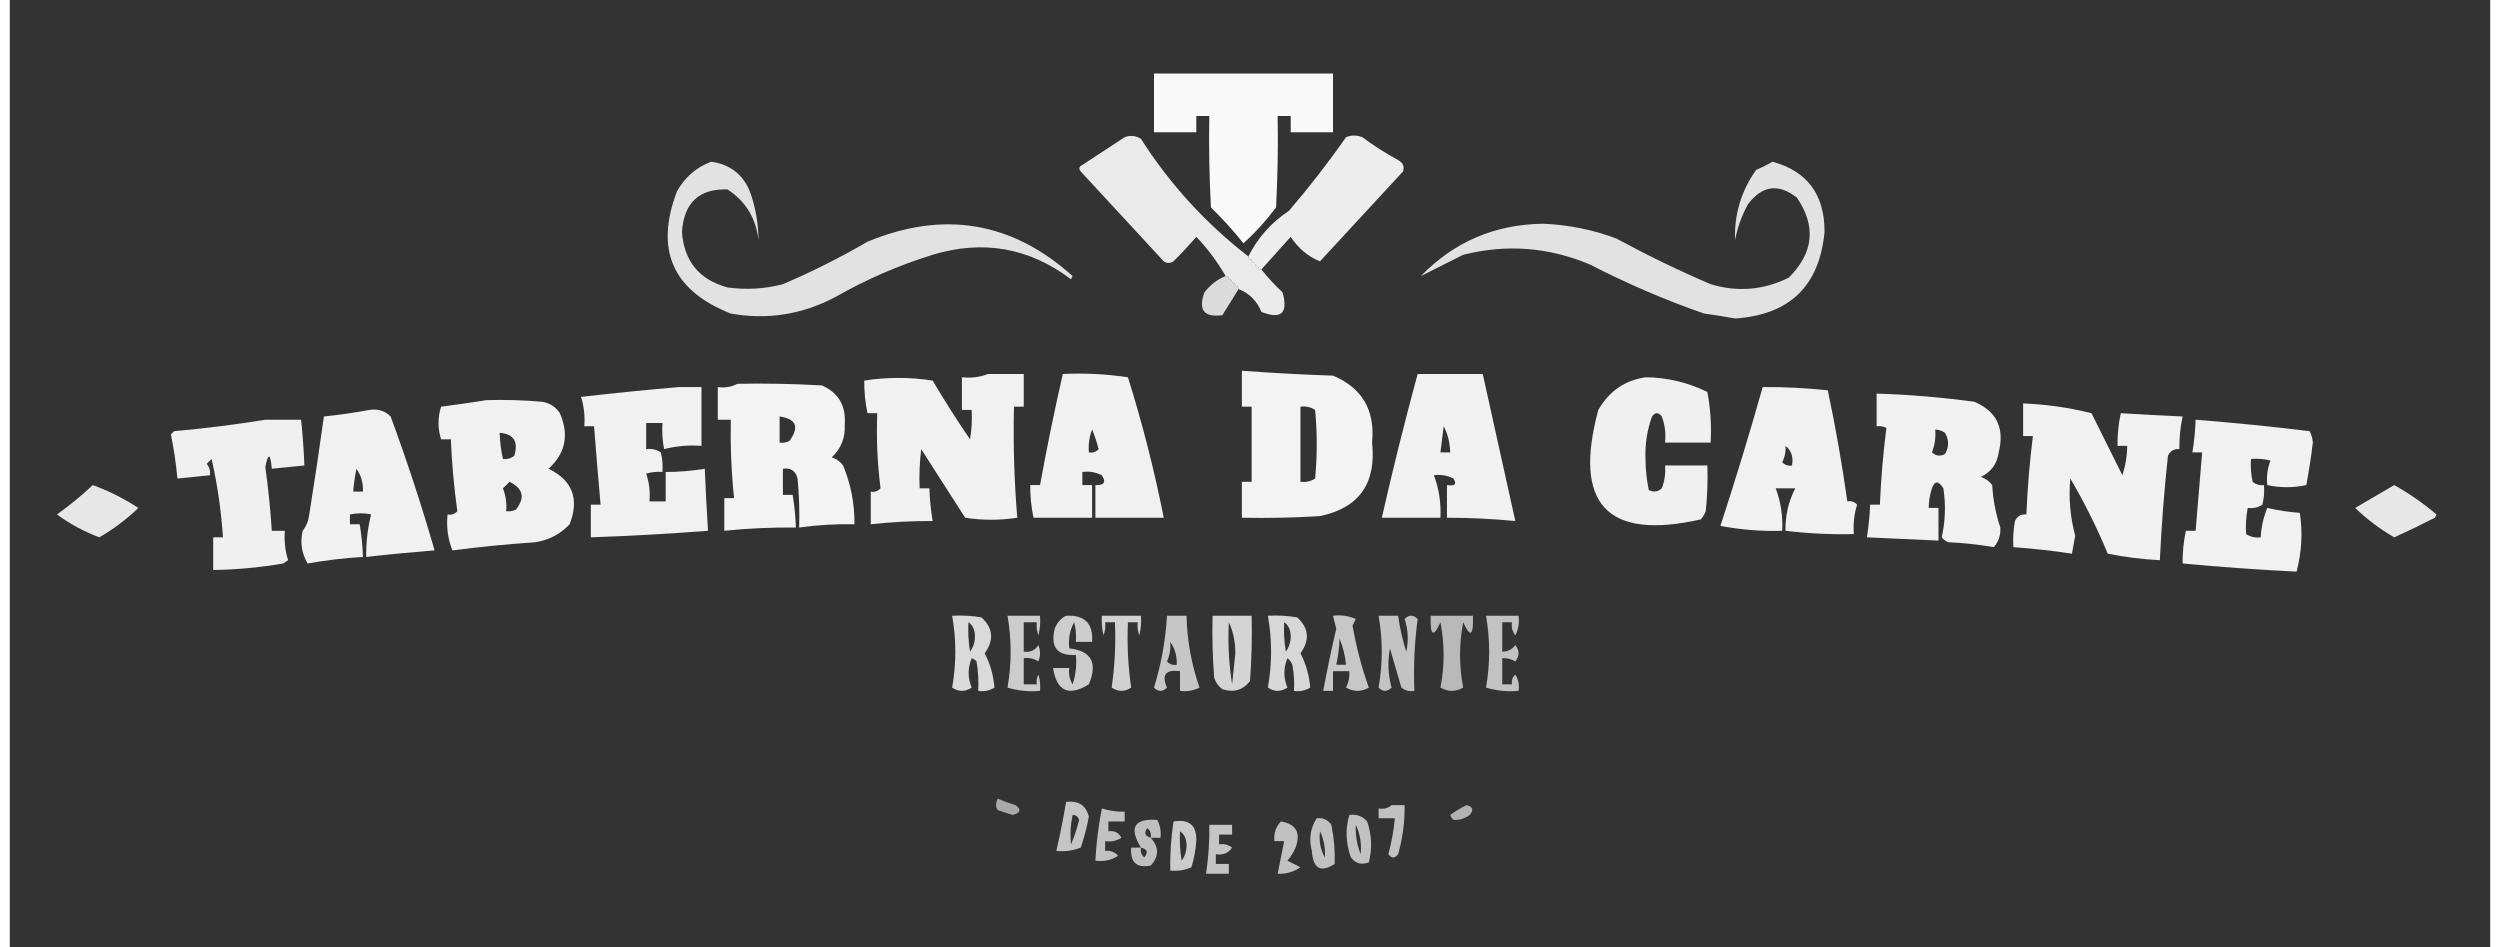 <?xml version="1.0" encoding="UTF-8"?>
<svg xmlns="http://www.w3.org/2000/svg" xmlns:xlink="http://www.w3.org/1999/xlink" width="256px" height="97px" viewBox="0 0 254 97" version="1.1">
<rect x="0" y="0" width="254" height="97" fill="#333333" stroke="none"/>
<defs>
<filter id="alpha" filterUnits="objectBoundingBox" x="0%" y="0%" width="100%" height="100%">
  <feColorMatrix type="matrix" in="SourceGraphic" values="0 0 0 0 1 0 0 0 0 1 0 0 0 0 1 0 0 0 1 0"/>
</filter>
<mask id="mask0">
  <g filter="url(#alpha)">
<rect x="0" y="0" width="254" height="97" style="fill:rgb(0%,0%,0%);fill-opacity:0.969;stroke:none;"/>
  </g>
</mask>
<clipPath id="clip1">
  <rect x="0" y="0" width="254" height="97"/>
</clipPath>
<g id="surface5" clip-path="url(#clip1)">
<path style=" stroke:none;fill-rule:evenodd;fill:rgb(99.608%,100%,99.608%);fill-opacity:1;" d="M 117.168 7.527 C 123.277 7.527 129.391 7.527 135.5 7.527 C 135.5 9.531 135.5 11.539 135.5 13.547 C 134.055 13.547 132.609 13.547 131.168 13.547 C 131.168 12.988 131.168 12.43 131.168 11.875 C 130.723 11.875 130.277 11.875 129.832 11.875 C 129.887 14.996 129.832 18.121 129.668 21.238 C 128.68 22.566 127.566 23.793 126.332 24.918 C 125.301 23.629 124.188 22.402 123 21.238 C 122.832 18.121 122.777 14.996 122.832 11.875 C 122.391 11.875 121.945 11.875 121.5 11.875 C 121.5 12.43 121.5 12.988 121.5 13.547 C 120.055 13.547 118.609 13.547 117.168 13.547 C 117.168 11.539 117.168 9.531 117.168 7.527 Z M 117.168 7.527 "/>
</g>
<mask id="mask1">
  <g filter="url(#alpha)">
<rect x="0" y="0" width="254" height="97" style="fill:rgb(0%,0%,0%);fill-opacity:0.898;stroke:none;"/>
  </g>
</mask>
<clipPath id="clip2">
  <rect x="0" y="0" width="254" height="97"/>
</clipPath>
<g id="surface8" clip-path="url(#clip2)">
<path style=" stroke:none;fill-rule:evenodd;fill:rgb(99.608%,100%,99.608%);fill-opacity:1;" d="M 126.832 26.258 C 126.832 26.48 126.945 26.59 127.168 26.59 C 127.168 26.812 127.277 26.926 127.5 26.926 C 127.5 27.148 127.609 27.262 127.832 27.262 C 127.832 27.484 127.945 27.594 128.168 27.594 C 128.82 28.418 129.543 29.199 130.332 29.938 C 130.93 32.07 130.207 32.738 128.168 31.941 C 127.715 30.82 126.938 30.039 125.832 29.602 C 125.832 29.379 125.723 29.266 125.5 29.266 C 125.5 29.043 125.391 28.934 125.168 28.934 C 125.168 28.711 125.055 28.598 124.832 28.598 C 124.832 28.375 124.723 28.266 124.5 28.266 C 123.66 26.805 122.66 25.465 121.5 24.25 C 120.766 25.105 119.988 25.941 119.168 26.758 C 118.832 26.98 118.5 26.98 118.168 26.758 C 115.332 23.691 112.5 20.625 109.668 17.559 C 109.438 17.281 109.492 17.059 109.832 16.891 C 111.277 15.945 112.723 14.996 114.168 14.047 C 114.746 13.832 115.301 13.887 115.832 14.215 C 118.797 18.863 122.465 22.879 126.832 26.258 Z M 126.832 26.258 "/>
</g>
<mask id="mask2">
  <g filter="url(#alpha)">
<rect x="0" y="0" width="254" height="97" style="fill:rgb(0%,0%,0%);fill-opacity:0.91;stroke:none;"/>
  </g>
</mask>
<clipPath id="clip3">
  <rect x="0" y="0" width="254" height="97"/>
</clipPath>
<g id="surface11" clip-path="url(#clip3)">
<path style=" stroke:none;fill-rule:evenodd;fill:rgb(99.608%,100%,99.608%);fill-opacity:1;" d="M 128.168 27.594 C 127.945 27.594 127.832 27.484 127.832 27.262 C 127.609 27.262 127.5 27.148 127.5 26.926 C 127.277 26.926 127.168 26.812 127.168 26.59 C 126.945 26.59 126.832 26.48 126.832 26.258 C 127.781 24.355 129.172 22.793 131 21.574 C 133.07 19.16 135.016 16.652 136.832 14.047 C 137.391 13.824 137.945 13.824 138.5 14.047 C 139.664 14.914 140.887 15.691 142.168 16.391 C 142.668 16.668 142.836 17.059 142.668 17.559 C 139.832 20.625 137 23.691 134.168 26.758 C 132.957 26.281 131.957 25.445 131.168 24.25 C 130.16 25.371 129.16 26.488 128.168 27.594 Z M 128.168 27.594 "/>
</g>
<mask id="mask3">
  <g filter="url(#alpha)">
<rect x="0" y="0" width="254" height="97" style="fill:rgb(0%,0%,0%);fill-opacity:0.859;stroke:none;"/>
  </g>
</mask>
<clipPath id="clip4">
  <rect x="0" y="0" width="254" height="97"/>
</clipPath>
<g id="surface14" clip-path="url(#clip4)">
<path style=" stroke:none;fill-rule:evenodd;fill:rgb(99.608%,100%,99.608%);fill-opacity:1;" d="M 71.832 16.559 C 73.98 16.871 75.371 18.098 76 20.234 C 76.441 21.668 76.664 23.117 76.668 24.586 C 76.41 22.336 75.355 20.609 73.5 19.398 C 70.594 19.301 69.039 20.75 68.832 23.75 C 69.055 26.758 70.609 28.652 73.5 29.434 C 75.414 29.699 77.301 29.586 79.168 29.102 C 82.137 27.832 85.027 26.383 87.832 24.75 C 95.629 21.52 102.629 22.691 108.832 28.266 C 108.777 28.375 108.723 28.488 108.668 28.598 C 104.395 25.367 99.672 24.527 94.5 26.09 C 91.012 27.172 87.68 28.621 84.5 30.438 C 81.113 32.215 77.559 32.77 73.832 32.109 C 67.867 29.754 66.031 25.574 68.332 19.566 C 69.164 18.117 70.328 17.113 71.832 16.559 Z M 71.832 16.559 "/>
</g>
<mask id="mask4">
  <g filter="url(#alpha)">
<rect x="0" y="0" width="254" height="97" style="fill:rgb(0%,0%,0%);fill-opacity:0.859;stroke:none;"/>
  </g>
</mask>
<clipPath id="clip5">
  <rect x="0" y="0" width="254" height="97"/>
</clipPath>
<g id="surface17" clip-path="url(#clip5)">
<path style=" stroke:none;fill-rule:evenodd;fill:rgb(99.608%,100%,99.608%);fill-opacity:1;" d="M 180.5 16.559 C 184.07 17.531 185.848 19.93 185.832 23.75 C 185.312 29.285 182.258 32.242 176.668 32.613 C 175.617 32.414 174.562 32.246 173.5 32.109 C 169.496 30.715 165.605 29.043 161.832 27.094 C 157.594 25.305 153.262 24.973 148.832 26.09 C 147.258 26.879 145.816 27.605 144.5 28.266 C 147.895 24.766 152.062 22.98 157 22.91 C 159.582 23.012 162.082 23.512 164.5 24.418 C 167.648 26.125 170.871 27.688 174.168 29.102 C 176.934 29.934 179.602 29.711 182.168 28.43 C 184.719 25.898 184.996 23.164 183 20.234 C 181.113 18.762 179.449 18.988 178 20.906 C 177.359 22.059 176.914 23.285 176.668 24.586 C 176.582 21.945 177.301 19.547 178.832 17.395 C 179.438 17.141 179.992 16.859 180.5 16.559 Z M 180.5 16.559 "/>
</g>
<mask id="mask5">
  <g filter="url(#alpha)">
<rect x="0" y="0" width="254" height="97" style="fill:rgb(0%,0%,0%);fill-opacity:0.824;stroke:none;"/>
  </g>
</mask>
<clipPath id="clip6">
  <rect x="0" y="0" width="254" height="97"/>
</clipPath>
<g id="surface20" clip-path="url(#clip6)">
<path style=" stroke:none;fill-rule:evenodd;fill:rgb(99.608%,100%,99.608%);fill-opacity:1;" d="M 124.5 28.266 C 124.723 28.266 124.832 28.375 124.832 28.598 C 125.055 28.598 125.168 28.711 125.168 28.934 C 125.391 28.934 125.5 29.043 125.5 29.266 C 125.723 29.266 125.832 29.379 125.832 29.602 C 125.293 30.484 124.738 31.375 124.168 32.277 C 122.285 32.523 121.676 31.742 122.332 29.938 C 122.926 29.172 123.648 28.613 124.5 28.266 Z M 124.5 28.266 "/>
</g>
<mask id="mask6">
  <g filter="url(#alpha)">
<rect x="0" y="0" width="254" height="97" style="fill:rgb(0%,0%,0%);fill-opacity:0.941;stroke:none;"/>
  </g>
</mask>
<clipPath id="clip7">
  <rect x="0" y="0" width="254" height="97"/>
</clipPath>
<g id="surface23" clip-path="url(#clip7)">
<path style=" stroke:none;fill-rule:evenodd;fill:rgb(99.608%,100%,99.608%);fill-opacity:1;" d="M 126.168 37.965 C 129.27 38.195 132.383 38.359 135.5 38.465 C 138.492 39.723 139.824 42.008 139.5 45.324 C 139.953 49.496 138.176 52.008 134.168 52.848 C 131.504 53.016 128.836 53.07 126.168 53.016 C 126.168 51.789 126.168 50.562 126.168 49.336 C 126.5 49.336 126.832 49.336 127.168 49.336 C 127.168 46.773 127.168 44.207 127.168 41.645 C 126.832 41.645 126.5 41.645 126.168 41.645 C 126.168 40.418 126.168 39.191 126.168 37.965 Z M 132.168 41.645 C 132.715 41.57 133.215 41.684 133.668 41.977 C 133.891 44.32 133.891 46.66 133.668 49 C 133.215 49.297 132.715 49.406 132.168 49.336 C 132.168 46.773 132.168 44.207 132.168 41.645 Z M 132.168 41.645 "/>
</g>
<mask id="mask7">
  <g filter="url(#alpha)">
<rect x="0" y="0" width="254" height="97" style="fill:rgb(0%,0%,0%);fill-opacity:0.933;stroke:none;"/>
  </g>
</mask>
<clipPath id="clip8">
  <rect x="0" y="0" width="254" height="97"/>
</clipPath>
<g id="surface26" clip-path="url(#clip8)">
<path style=" stroke:none;fill-rule:evenodd;fill:rgb(99.608%,100%,99.608%);fill-opacity:1;" d="M 100.168 38.297 C 101.391 38.297 102.609 38.297 103.832 38.297 C 103.832 39.414 103.832 40.527 103.832 41.645 C 103.5 41.645 103.168 41.645 102.832 41.645 C 102.742 45.445 102.855 49.238 103.168 53.016 C 101.379 53.289 99.602 53.289 97.832 53.016 C 96.332 50.676 94.832 48.332 93.332 45.992 C 93.168 47.324 93.113 48.664 93.168 50.004 C 93.5 50.004 93.832 50.004 94.168 50.004 C 94.207 51.129 94.316 52.242 94.5 53.352 C 92.383 53.344 90.27 53.453 88.168 53.684 C 88.168 52.57 88.168 51.453 88.168 50.34 C 88.559 50.414 88.891 50.301 89.168 50.004 C 88.844 47.461 88.734 44.895 88.832 42.312 C 88.5 42.312 88.168 42.312 87.832 42.312 C 87.598 41.215 87.488 40.098 87.5 38.969 C 89.836 38.609 92.168 38.609 94.5 38.969 C 95.711 41.02 96.988 43.027 98.332 44.988 C 98.5 43.992 98.555 42.988 98.5 41.977 C 98.168 41.977 97.832 41.977 97.5 41.977 C 97.5 40.863 97.5 39.746 97.5 38.633 C 98.461 38.734 99.352 38.625 100.168 38.297 Z M 100.168 38.297 "/>
</g>
<mask id="mask8">
  <g filter="url(#alpha)">
<rect x="0" y="0" width="254" height="97" style="fill:rgb(0%,0%,0%);fill-opacity:0.933;stroke:none;"/>
  </g>
</mask>
<clipPath id="clip9">
  <rect x="0" y="0" width="254" height="97"/>
</clipPath>
<g id="surface29" clip-path="url(#clip9)">
<path style=" stroke:none;fill-rule:evenodd;fill:rgb(99.608%,100%,99.608%);fill-opacity:1;" d="M 107.832 38.297 C 110.066 38.188 112.289 38.301 114.5 38.633 C 115.992 43.398 117.215 48.191 118.168 53.016 C 115.832 53.016 113.5 53.016 111.168 53.016 C 111.168 51.902 111.168 50.785 111.168 49.672 C 112.066 49.711 112.289 49.375 111.832 48.668 C 111.203 48.344 110.535 48.234 109.832 48.332 C 109.832 48.777 109.832 49.227 109.832 49.672 C 110.168 49.672 110.5 49.672 110.832 49.672 C 110.832 50.785 110.832 51.902 110.832 53.016 C 108.832 53.016 106.832 53.016 104.832 53.016 C 104.598 51.918 104.488 50.801 104.5 49.672 C 104.832 49.672 105.168 49.672 105.5 49.672 C 106.191 45.863 106.969 42.07 107.832 38.297 Z M 110.832 43.984 C 111.094 44.602 111.316 45.27 111.5 45.992 C 111.227 46.289 110.891 46.398 110.5 46.324 C 110.434 45.508 110.543 44.727 110.832 43.984 Z M 110.832 43.984 "/>
</g>
<mask id="mask9">
  <g filter="url(#alpha)">
<rect x="0" y="0" width="254" height="97" style="fill:rgb(0%,0%,0%);fill-opacity:0.933;stroke:none;"/>
  </g>
</mask>
<clipPath id="clip10">
  <rect x="0" y="0" width="254" height="97"/>
</clipPath>
<g id="surface32" clip-path="url(#clip10)">
<path style=" stroke:none;fill-rule:evenodd;fill:rgb(99.608%,100%,99.608%);fill-opacity:1;" d="M 144.168 38.297 C 146.391 38.297 148.609 38.297 150.832 38.297 C 151.949 43.352 153.062 48.367 154.168 53.352 C 151.84 53.129 149.508 53.016 147.168 53.016 C 147.168 51.902 147.168 50.785 147.168 49.672 C 147.98 49.797 148.203 49.574 147.832 49 C 147.203 48.68 146.535 48.566 145.832 48.668 C 146.355 50.055 146.574 51.504 146.5 53.016 C 144.5 53.016 142.5 53.016 140.5 53.016 C 141.602 48.145 142.824 43.242 144.168 38.297 Z M 146.832 43.648 C 147.258 44.453 147.477 45.348 147.5 46.324 C 147.168 46.324 146.832 46.324 146.5 46.324 C 146.609 45.434 146.723 44.543 146.832 43.648 Z M 146.832 43.648 "/>
</g>
<mask id="mask10">
  <g filter="url(#alpha)">
<rect x="0" y="0" width="254" height="97" style="fill:rgb(0%,0%,0%);fill-opacity:0.922;stroke:none;"/>
  </g>
</mask>
<clipPath id="clip11">
  <rect x="0" y="0" width="254" height="97"/>
</clipPath>
<g id="surface35" clip-path="url(#clip11)">
<path style=" stroke:none;fill-rule:evenodd;fill:rgb(99.608%,100%,99.608%);fill-opacity:1;" d="M 167.5 38.633 C 169.73 38.656 171.84 39.16 173.832 40.137 C 174.156 41.836 174.27 43.562 174.168 45.324 C 172.609 45.324 171.055 45.324 169.5 45.324 C 169.605 44.402 169.492 43.512 169.168 42.648 C 168.832 42.199 168.5 42.199 168.168 42.648 C 167.664 44.043 167.441 45.492 167.5 46.996 C 167.508 48.082 167.617 49.141 167.832 50.172 C 168.316 50.434 168.758 50.379 169.168 50.004 C 169.457 49.254 169.57 48.473 169.5 47.664 C 170.945 47.664 172.391 47.664 173.832 47.664 C 173.887 49.23 173.832 50.789 173.668 52.348 C 173.543 52.652 173.375 52.934 173.168 53.184 C 163.559 55.359 160.059 51.625 162.668 41.977 C 163.77 40.062 165.379 38.949 167.5 38.633 Z M 167.5 38.633 "/>
</g>
<mask id="mask11">
  <g filter="url(#alpha)">
<rect x="0" y="0" width="254" height="97" style="fill:rgb(0%,0%,0%);fill-opacity:0.941;stroke:none;"/>
  </g>
</mask>
<clipPath id="clip12">
  <rect x="0" y="0" width="254" height="97"/>
</clipPath>
<g id="surface38" clip-path="url(#clip12)">
<path style=" stroke:none;fill-rule:evenodd;fill:rgb(99.608%,100%,99.608%);fill-opacity:1;" d="M 74.5 39.301 C 77.391 39.246 80.281 39.301 83.168 39.469 C 84.867 40.223 85.645 41.559 85.5 43.484 C 85.574 44.82 85.129 45.938 84.168 46.828 C 84.645 46.984 85.031 47.262 85.332 47.664 C 86.125 49.57 86.512 51.578 86.5 53.684 C 84.598 53.645 82.711 53.754 80.832 54.02 C 80.887 52.344 80.832 50.672 80.668 49 C 80.469 48.211 79.969 47.875 79.168 48 C 79.168 48.891 79.168 49.781 79.168 50.676 C 79.5 50.676 79.832 50.676 80.168 50.676 C 80.352 51.781 80.461 52.895 80.5 54.02 C 78.047 53.992 75.602 54.102 73.168 54.352 C 73.168 53.238 73.168 52.125 73.168 51.008 C 73.5 51.008 73.832 51.008 74.168 51.008 C 73.891 48.344 73.781 45.668 73.832 42.98 C 73.391 42.98 72.945 42.98 72.5 42.98 C 72.5 41.867 72.5 40.75 72.5 39.637 C 73.246 39.734 73.91 39.625 74.5 39.301 Z M 78.832 42.648 C 80.551 42.902 80.883 43.738 79.832 45.156 C 79.516 45.316 79.184 45.371 78.832 45.324 C 78.832 44.43 78.832 43.539 78.832 42.648 Z M 78.832 42.648 "/>
</g>
<mask id="mask12">
  <g filter="url(#alpha)">
<rect x="0" y="0" width="254" height="97" style="fill:rgb(0%,0%,0%);fill-opacity:0.929;stroke:none;"/>
  </g>
</mask>
<clipPath id="clip13">
  <rect x="0" y="0" width="254" height="97"/>
</clipPath>
<g id="surface41" clip-path="url(#clip13)">
<path style=" stroke:none;fill-rule:evenodd;fill:rgb(99.608%,100%,99.608%);fill-opacity:1;" d="M 68.5 39.637 C 69.277 39.637 70.055 39.637 70.832 39.637 C 70.832 41.645 70.832 43.648 70.832 45.656 C 69.52 45.559 68.242 45.672 67 45.992 C 66.836 45.105 66.777 44.215 66.832 43.316 C 66.277 43.316 65.723 43.316 65.168 43.316 C 65.168 44.207 65.168 45.098 65.168 45.992 C 65.715 45.918 66.215 46.031 66.668 46.324 C 66.832 46.984 66.887 47.656 66.832 48.332 C 66.266 48.277 65.711 48.336 65.168 48.5 C 65.48 49.41 65.594 50.355 65.5 51.344 C 66.055 51.344 66.609 51.344 67.168 51.344 C 67.168 50.34 67.168 49.336 67.168 48.332 C 68.512 48.332 69.844 48.219 71.168 48 C 71.254 50.117 71.367 52.238 71.5 54.352 C 67.504 54.66 63.504 54.883 59.5 55.023 C 59.5 53.906 59.5 52.793 59.5 51.676 C 59.832 51.676 60.168 51.676 60.5 51.676 C 60.262 49.004 60.039 46.328 59.832 43.648 C 59.5 43.648 59.168 43.648 58.832 43.648 C 58.914 42.621 58.801 41.617 58.5 40.641 C 61.879 40.254 65.211 39.918 68.5 39.637 Z M 68.5 39.637 "/>
</g>
<mask id="mask13">
  <g filter="url(#alpha)">
<rect x="0" y="0" width="254" height="97" style="fill:rgb(0%,0%,0%);fill-opacity:0.933;stroke:none;"/>
  </g>
</mask>
<clipPath id="clip14">
  <rect x="0" y="0" width="254" height="97"/>
</clipPath>
<g id="surface44" clip-path="url(#clip14)">
<path style=" stroke:none;fill-rule:evenodd;fill:rgb(99.608%,100%,99.608%);fill-opacity:1;" d="M 179.5 39.637 C 181.73 39.621 183.953 39.734 186.168 39.969 C 186.961 43.738 187.629 47.531 188.168 51.344 C 188.559 51.27 188.891 51.383 189.168 51.676 C 188.863 52.656 188.754 53.656 188.832 54.688 C 186.488 54.746 184.156 54.633 181.832 54.352 C 181.805 52.805 182.137 51.355 182.832 50.004 C 182.168 50.004 181.5 50.004 180.832 50.004 C 181.355 51.395 181.574 52.844 181.5 54.352 C 179.371 54.418 177.258 54.25 175.168 53.852 C 176.691 49.199 178.137 44.461 179.5 39.637 Z M 181.832 45.656 C 182.438 46.133 182.66 46.801 182.5 47.664 C 182.109 47.738 181.773 47.625 181.5 47.328 C 181.77 46.805 181.883 46.246 181.832 45.656 Z M 181.832 45.656 "/>
</g>
<mask id="mask14">
  <g filter="url(#alpha)">
<rect x="0" y="0" width="254" height="97" style="fill:rgb(0%,0%,0%);fill-opacity:0.933;stroke:none;"/>
  </g>
</mask>
<clipPath id="clip15">
  <rect x="0" y="0" width="254" height="97"/>
</clipPath>
<g id="surface47" clip-path="url(#clip15)">
<path style=" stroke:none;fill-rule:evenodd;fill:rgb(99.608%,100%,99.608%);fill-opacity:1;" d="M 191.168 40.305 C 194.516 40.41 197.848 40.688 201.168 41.141 C 203.457 42.109 204.289 43.84 203.668 46.324 C 203.5 47.504 202.887 48.34 201.832 48.836 C 202.309 48.988 202.699 49.27 203 49.672 C 203.09 51.184 203.367 52.633 203.832 54.02 C 203.879 54.789 203.656 55.461 203.168 56.027 C 201.629 55.766 200.074 55.598 198.5 55.523 C 198.23 55.422 198.008 55.254 197.832 55.023 C 198.203 53.367 198.262 51.695 198 50.004 C 197.508 49.211 197.121 49.211 196.832 50.004 C 196.613 50.66 196.504 51.328 196.5 52.012 C 196.832 52.012 197.168 52.012 197.5 52.012 C 197.5 53.125 197.5 54.242 197.5 55.355 C 195.055 55.246 192.609 55.133 190.168 55.023 C 190.352 53.918 190.461 52.801 190.5 51.676 C 190.832 51.676 191.168 51.676 191.5 51.676 C 191.613 49.031 191.836 46.41 192.168 43.816 C 191.852 43.656 191.516 43.602 191.168 43.648 C 191.168 42.535 191.168 41.422 191.168 40.305 Z M 197.168 43.984 C 197.527 43.996 197.859 44.109 198.168 44.32 C 198.59 45.055 198.59 45.777 198.168 46.492 C 197.684 46.754 197.242 46.699 196.832 46.324 C 197.125 45.574 197.234 44.793 197.168 43.984 Z M 197.168 43.984 "/>
</g>
<mask id="mask15">
  <g filter="url(#alpha)">
<rect x="0" y="0" width="254" height="97" style="fill:rgb(0%,0%,0%);fill-opacity:0.933;stroke:none;"/>
  </g>
</mask>
<clipPath id="clip16">
  <rect x="0" y="0" width="254" height="97"/>
</clipPath>
<g id="surface50" clip-path="url(#clip16)">
<path style=" stroke:none;fill-rule:evenodd;fill:rgb(99.608%,100%,99.608%);fill-opacity:1;" d="M 48.832 40.973 C 50.727 40.918 52.613 40.973 54.5 41.141 C 55.281 41.258 55.895 41.648 56.332 42.312 C 57.293 44.535 56.906 46.43 55.168 48 C 57.617 49.18 58.34 51.074 57.332 53.684 C 56.379 54.691 55.211 55.305 53.832 55.523 C 50.973 55.719 48.141 55.996 45.332 56.359 C 44.863 55.203 44.695 53.977 44.832 52.68 C 45.227 52.754 45.559 52.645 45.832 52.348 C 45.492 49.91 45.27 47.457 45.168 44.988 C 44.832 44.988 44.5 44.988 44.168 44.988 C 43.816 43.867 43.816 42.75 44.168 41.645 C 45.766 41.438 47.32 41.215 48.832 40.973 Z M 50.168 44.32 C 51.602 44.434 52.102 45.215 51.668 46.66 C 51.328 46.941 50.941 47.051 50.5 46.996 C 50.301 46.117 50.191 45.223 50.168 44.32 Z M 51.168 49.336 C 52.574 50.02 52.797 50.965 51.832 52.18 C 51.516 52.34 51.184 52.395 50.832 52.348 C 50.902 51.535 50.793 50.758 50.5 50.004 C 50.746 49.777 50.969 49.555 51.168 49.336 Z M 51.168 49.336 "/>
</g>
<mask id="mask16">
  <g filter="url(#alpha)">
<rect x="0" y="0" width="254" height="97" style="fill:rgb(0%,0%,0%);fill-opacity:0.933;stroke:none;"/>
  </g>
</mask>
<clipPath id="clip17">
  <rect x="0" y="0" width="254" height="97"/>
</clipPath>
<g id="surface53" clip-path="url(#clip17)">
<path style=" stroke:none;fill-rule:evenodd;fill:rgb(99.608%,100%,99.608%);fill-opacity:1;" d="M 206.168 41.309 C 208.547 41.406 210.879 41.738 213.168 42.312 C 214.223 44.43 215.277 46.551 216.332 48.668 C 216.652 47.688 216.816 46.684 216.832 45.656 C 216.5 45.656 216.168 45.656 215.832 45.656 C 215.82 44.527 215.93 43.41 216.168 42.312 C 218.277 42.445 220.387 42.559 222.5 42.648 C 222.266 43.746 222.152 44.859 222.168 45.992 C 221.625 45.945 221.238 46.168 221 46.66 C 220.613 50.223 220.336 53.789 220.168 57.363 C 218.375 57.273 216.598 57.051 214.832 56.695 C 213.73 54.035 212.453 51.473 211 49 C 210.816 50.977 210.984 52.926 211.5 54.855 C 211.391 55.469 211.277 56.082 211.168 56.695 C 209.18 56.398 207.18 56.176 205.168 56.027 C 205.113 55.129 205.168 54.234 205.332 53.352 C 205.57 52.855 205.957 52.633 206.5 52.68 C 206.613 49.992 206.836 47.316 207.168 44.652 C 206.832 44.652 206.5 44.652 206.168 44.652 C 206.168 43.539 206.168 42.422 206.168 41.309 Z M 206.168 41.309 "/>
</g>
<mask id="mask17">
  <g filter="url(#alpha)">
<rect x="0" y="0" width="254" height="97" style="fill:rgb(0%,0%,0%);fill-opacity:0.933;stroke:none;"/>
  </g>
</mask>
<clipPath id="clip18">
  <rect x="0" y="0" width="254" height="97"/>
</clipPath>
<g id="surface56" clip-path="url(#clip18)">
<path style=" stroke:none;fill-rule:evenodd;fill:rgb(99.608%,100%,99.608%);fill-opacity:1;" d="M 36.832 41.977 C 37.691 41.84 38.414 42.062 39 42.648 C 40.688 47.223 42.188 51.797 43.5 56.359 C 41.16 56.543 38.828 56.766 36.5 57.031 C 36.48 55.523 36.648 54.074 37 52.68 C 36.324 52.52 35.602 52.52 34.832 52.68 C 34.832 53.016 34.832 53.352 34.832 53.684 C 35.168 53.684 35.5 53.684 35.832 53.684 C 36.016 54.789 36.129 55.906 36.168 57.031 C 34.262 57.141 32.371 57.367 30.5 57.699 C 29.883 56.656 29.715 55.543 30 54.352 C 30.371 53.867 30.594 53.312 30.668 52.68 C 31.203 49.34 31.703 45.992 32.168 42.648 C 33.773 42.48 35.328 42.258 36.832 41.977 Z M 35.5 48 C 35.977 48.672 36.195 49.453 36.168 50.34 C 35.832 50.34 35.5 50.34 35.168 50.34 C 35.227 49.551 35.336 48.77 35.5 48 Z M 35.5 48 "/>
</g>
<mask id="mask18">
  <g filter="url(#alpha)">
<rect x="0" y="0" width="254" height="97" style="fill:rgb(0%,0%,0%);fill-opacity:0.925;stroke:none;"/>
  </g>
</mask>
<clipPath id="clip19">
  <rect x="0" y="0" width="254" height="97"/>
</clipPath>
<g id="surface59" clip-path="url(#clip19)">
<path style=" stroke:none;fill-rule:evenodd;fill:rgb(99.608%,100%,99.608%);fill-opacity:1;" d="M 26.168 42.98 C 27.391 42.98 28.609 42.98 29.832 42.98 C 30 44.535 30.109 46.098 30.168 47.664 C 29.055 47.773 27.945 47.887 26.832 48 C 26.684 46.391 26.461 46.336 26.168 47.832 C 26.473 50 26.695 52.172 26.832 54.352 C 27.277 54.352 27.723 54.352 28.168 54.352 C 28.086 55.383 28.199 56.387 28.5 57.363 C 28.332 57.477 28.168 57.586 28 57.699 C 25.629 58.109 23.242 58.332 20.832 58.367 C 20.832 57.254 20.832 56.137 20.832 55.023 C 21.168 55.023 21.5 55.023 21.832 55.023 C 21.648 52.289 21.262 49.613 20.668 46.996 C 20.5 47.16 20.332 47.328 20.168 47.496 C 20.445 47.836 20.559 48.227 20.5 48.668 C 19.391 48.777 18.277 48.891 17.168 49 C 17.027 47.473 16.805 45.965 16.5 44.484 C 16.609 44.375 16.723 44.262 16.832 44.152 C 20.008 43.867 23.117 43.477 26.168 42.98 Z M 26.168 42.98 "/>
</g>
<mask id="mask19">
  <g filter="url(#alpha)">
<rect x="0" y="0" width="254" height="97" style="fill:rgb(0%,0%,0%);fill-opacity:0.929;stroke:none;"/>
  </g>
</mask>
<clipPath id="clip20">
  <rect x="0" y="0" width="254" height="97"/>
</clipPath>
<g id="surface62" clip-path="url(#clip20)">
<path style=" stroke:none;fill-rule:evenodd;fill:rgb(99.608%,100%,99.608%);fill-opacity:1;" d="M 223.832 42.98 C 227.73 43.285 231.617 43.676 235.5 44.152 C 235.699 44.508 235.809 44.898 235.832 45.324 C 235.66 46.785 235.438 48.234 235.168 49.672 C 233.844 49.961 232.512 49.961 231.168 49.672 C 231.078 48.793 231.188 47.957 231.5 47.16 C 230.844 46.996 230.176 46.941 229.5 46.996 C 229.445 47.785 229.5 48.562 229.668 49.336 C 230.004 49.617 230.395 49.727 230.832 49.672 C 230.887 50.348 230.832 51.02 230.668 51.676 C 230.215 51.973 229.715 52.082 229.168 52.012 C 228.996 52.906 228.941 53.801 229 54.688 C 229.453 54.98 229.953 55.094 230.5 55.023 C 230.551 53.984 230.773 52.98 231.168 52.012 C 232.258 52.266 233.371 52.43 234.5 52.516 C 234.809 54.531 234.695 56.539 234.168 58.535 C 230.281 58.344 226.391 58.066 222.5 57.699 C 222.488 56.566 222.598 55.453 222.832 54.352 C 223.168 54.352 223.5 54.352 223.832 54.352 C 224.055 51.676 224.277 49 224.5 46.324 C 224.168 46.324 223.832 46.324 223.5 46.324 C 223.684 45.219 223.793 44.105 223.832 42.98 Z M 223.832 42.98 "/>
</g>
<mask id="mask20">
  <g filter="url(#alpha)">
<rect x="0" y="0" width="254" height="97" style="fill:rgb(0%,0%,0%);fill-opacity:0.882;stroke:none;"/>
  </g>
</mask>
<clipPath id="clip21">
  <rect x="0" y="0" width="254" height="97"/>
</clipPath>
<g id="surface65" clip-path="url(#clip21)">
<path style=" stroke:none;fill-rule:evenodd;fill:rgb(99.608%,100%,99.608%);fill-opacity:1;" d="M 8.5 49.672 C 10.141 50.27 11.695 51.051 13.168 52.012 C 11.953 53.18 10.621 54.184 9.168 55.023 C 7.594 54.426 6.148 53.645 4.832 52.68 C 6.141 51.75 7.363 50.746 8.5 49.672 Z M 8.5 49.672 "/>
</g>
<mask id="mask21">
  <g filter="url(#alpha)">
<rect x="0" y="0" width="254" height="97" style="fill:rgb(0%,0%,0%);fill-opacity:0.882;stroke:none;"/>
  </g>
</mask>
<clipPath id="clip22">
  <rect x="0" y="0" width="254" height="97"/>
</clipPath>
<g id="surface68" clip-path="url(#clip22)">
<path style=" stroke:none;fill-rule:evenodd;fill:rgb(99.608%,100%,99.608%);fill-opacity:1;" d="M 244.168 49.672 C 245.691 50.527 247.137 51.531 248.5 52.68 C 248.445 52.793 248.391 52.902 248.332 53.016 C 246.965 53.715 245.574 54.383 244.168 55.023 C 242.715 54.184 241.379 53.18 240.168 52.012 C 241.52 51.223 242.855 50.441 244.168 49.672 Z M 244.168 49.672 "/>
</g>
<mask id="mask22">
  <g filter="url(#alpha)">
<rect x="0" y="0" width="254" height="97" style="fill:rgb(0%,0%,0%);fill-opacity:0.82;stroke:none;"/>
  </g>
</mask>
<clipPath id="clip23">
  <rect x="0" y="0" width="254" height="97"/>
</clipPath>
<g id="surface71" clip-path="url(#clip23)">
<path style=" stroke:none;fill-rule:evenodd;fill:rgb(99.608%,100%,99.608%);fill-opacity:1;" d="M 96.5 63.051 C 97.508 62.996 98.508 63.051 99.5 63.219 C 100.699 64.312 100.809 65.539 99.832 66.898 C 100.395 67.969 100.727 69.141 100.832 70.41 C 100.316 70.727 99.762 70.84 99.168 70.742 C 99.223 69.734 99.164 68.73 99 67.734 C 98.863 67.578 98.695 67.469 98.5 67.398 C 98.086 68.402 98.086 69.406 98.5 70.41 C 97.832 70.855 97.168 70.855 96.5 70.41 C 96.934 67.957 96.934 65.504 96.5 63.051 Z M 98.168 63.719 C 98.582 63.996 98.805 64.445 98.832 65.059 C 98.855 65.688 98.688 66.246 98.332 66.73 C 98.168 65.73 98.113 64.727 98.168 63.719 Z M 98.168 63.719 "/>
</g>
<mask id="mask23">
  <g filter="url(#alpha)">
<rect x="0" y="0" width="254" height="97" style="fill:rgb(0%,0%,0%);fill-opacity:0.749;stroke:none;"/>
  </g>
</mask>
<clipPath id="clip24">
  <rect x="0" y="0" width="254" height="97"/>
</clipPath>
<g id="surface74" clip-path="url(#clip24)">
<path style=" stroke:none;fill-rule:evenodd;fill:rgb(99.608%,100%,99.608%);fill-opacity:1;" d="M 102.168 63.051 C 103.277 63.051 104.391 63.051 105.5 63.051 C 105.555 63.727 105.5 64.398 105.332 65.059 C 105.172 64.625 105.113 64.18 105.168 63.719 C 104.723 63.719 104.277 63.719 103.832 63.719 C 103.832 64.723 103.832 65.727 103.832 66.73 C 104.484 66.82 104.984 66.598 105.332 66.059 C 105.555 66.617 105.555 67.176 105.332 67.734 C 104.883 67.438 104.383 67.328 103.832 67.398 C 103.832 68.289 103.832 69.184 103.832 70.074 C 104.277 70.074 104.723 70.074 105.168 70.074 C 105.117 69.723 105.172 69.387 105.332 69.07 C 105.496 69.617 105.555 70.176 105.5 70.742 C 104.367 70.852 103.258 70.738 102.168 70.41 C 102.598 67.957 102.598 65.504 102.168 63.051 Z M 102.168 63.051 "/>
</g>
<mask id="mask24">
  <g filter="url(#alpha)">
<rect x="0" y="0" width="254" height="97" style="fill:rgb(0%,0%,0%);fill-opacity:0.753;stroke:none;"/>
  </g>
</mask>
<clipPath id="clip25">
  <rect x="0" y="0" width="254" height="97"/>
</clipPath>
<g id="surface77" clip-path="url(#clip25)">
<path style=" stroke:none;fill-rule:evenodd;fill:rgb(99.608%,100%,99.608%);fill-opacity:1;" d="M 108.168 63.051 C 110.07 62.953 110.961 63.848 110.832 65.727 C 110.277 65.727 109.723 65.727 109.168 65.727 C 109.219 65.047 109.164 64.379 109 63.719 C 108.543 64.535 108.375 65.426 108.5 66.395 C 110.758 66.652 111.426 67.879 110.5 70.074 C 108.43 71.348 107.211 70.789 106.832 68.402 C 107.391 68.402 107.945 68.402 108.5 68.402 C 108.406 69 108.516 69.559 108.832 70.074 C 109.16 69.094 109.273 68.09 109.168 67.062 C 107.273 67.18 106.551 66.285 107 64.387 C 107.23 63.77 107.617 63.324 108.168 63.051 Z M 108.168 63.051 "/>
</g>
<mask id="mask25">
  <g filter="url(#alpha)">
<rect x="0" y="0" width="254" height="97" style="fill:rgb(0%,0%,0%);fill-opacity:0.773;stroke:none;"/>
  </g>
</mask>
<clipPath id="clip26">
  <rect x="0" y="0" width="254" height="97"/>
</clipPath>
<g id="surface80" clip-path="url(#clip26)">
<path style=" stroke:none;fill-rule:evenodd;fill:rgb(99.608%,100%,99.608%);fill-opacity:1;" d="M 111.832 63.051 C 113.168 63.051 114.5 63.051 115.832 63.051 C 115.887 63.727 115.832 64.398 115.668 65.059 C 115.504 64.625 115.449 64.18 115.5 63.719 C 115.168 63.719 114.832 63.719 114.5 63.719 C 114.402 65.969 114.512 68.199 114.832 70.41 C 114.168 70.855 113.5 70.855 112.832 70.41 C 113.152 68.199 113.266 65.969 113.168 63.719 C 112.832 63.719 112.5 63.719 112.168 63.719 C 112.219 64.18 112.164 64.625 112 65.059 C 111.836 64.398 111.781 63.727 111.832 63.051 Z M 111.832 63.051 "/>
</g>
<mask id="mask26">
  <g filter="url(#alpha)">
<rect x="0" y="0" width="254" height="97" style="fill:rgb(0%,0%,0%);fill-opacity:0.722;stroke:none;"/>
  </g>
</mask>
<clipPath id="clip27">
  <rect x="0" y="0" width="254" height="97"/>
</clipPath>
<g id="surface83" clip-path="url(#clip27)">
<path style=" stroke:none;fill-rule:evenodd;fill:rgb(99.608%,100%,99.608%);fill-opacity:1;" d="M 118.5 63.051 C 119.168 63.051 119.832 63.051 120.5 63.051 C 120.559 65.582 121.004 68.031 121.832 70.41 C 121.203 70.73 120.535 70.844 119.832 70.742 C 119.832 70.074 119.832 69.406 119.832 68.734 C 118.367 68.531 117.922 69.09 118.5 70.41 C 118.055 70.855 117.609 70.855 117.168 70.41 C 117.91 68.012 118.355 65.559 118.5 63.051 Z M 118.832 65.727 C 119.309 66.398 119.531 67.18 119.5 68.066 C 119.109 68.141 118.773 68.027 118.5 67.734 C 118.781 67.094 118.895 66.426 118.832 65.727 Z M 118.832 65.727 "/>
</g>
<mask id="mask27">
  <g filter="url(#alpha)">
<rect x="0" y="0" width="254" height="97" style="fill:rgb(0%,0%,0%);fill-opacity:0.788;stroke:none;"/>
  </g>
</mask>
<clipPath id="clip28">
  <rect x="0" y="0" width="254" height="97"/>
</clipPath>
<g id="surface86" clip-path="url(#clip28)">
<path style=" stroke:none;fill-rule:evenodd;fill:rgb(99.608%,100%,99.608%);fill-opacity:1;" d="M 123.168 63.051 C 124.5 63.051 125.832 63.051 127.168 63.051 C 127.223 65.281 127.168 67.512 127 69.738 C 126.277 70.672 125.332 70.949 124.168 70.574 C 123.766 70.273 123.488 69.883 123.332 69.406 C 123.168 67.289 123.113 65.172 123.168 63.051 Z M 124.832 63.719 C 125.273 64.641 125.496 65.699 125.5 66.898 C 125.391 67.957 125.277 69.016 125.168 70.074 C 124.836 67.969 124.723 65.848 124.832 63.719 Z M 124.832 63.719 "/>
</g>
<mask id="mask28">
  <g filter="url(#alpha)">
<rect x="0" y="0" width="254" height="97" style="fill:rgb(0%,0%,0%);fill-opacity:0.804;stroke:none;"/>
  </g>
</mask>
<clipPath id="clip29">
  <rect x="0" y="0" width="254" height="97"/>
</clipPath>
<g id="surface89" clip-path="url(#clip29)">
<path style=" stroke:none;fill-rule:evenodd;fill:rgb(99.608%,100%,99.608%);fill-opacity:1;" d="M 128.832 63.051 C 129.84 62.996 130.84 63.051 131.832 63.219 C 133.031 64.312 133.145 65.539 132.168 66.898 C 132.727 67.969 133.059 69.141 133.168 70.41 C 132.652 70.727 132.098 70.84 131.5 70.742 C 131.555 69.844 131.5 68.953 131.332 68.066 C 131.23 67.797 131.062 67.574 130.832 67.398 C 130.418 68.402 130.418 69.406 130.832 70.41 C 130.168 70.855 129.5 70.855 128.832 70.41 C 129.266 67.957 129.266 65.504 128.832 63.051 Z M 130.5 63.719 C 130.914 63.996 131.137 64.445 131.168 65.059 C 131.188 65.688 131.02 66.246 130.668 66.73 C 130.5 65.73 130.445 64.727 130.5 63.719 Z M 130.5 63.719 "/>
</g>
<mask id="mask29">
  <g filter="url(#alpha)">
<rect x="0" y="0" width="254" height="97" style="fill:rgb(0%,0%,0%);fill-opacity:0.725;stroke:none;"/>
  </g>
</mask>
<clipPath id="clip30">
  <rect x="0" y="0" width="254" height="97"/>
</clipPath>
<g id="surface92" clip-path="url(#clip30)">
<path style=" stroke:none;fill-rule:evenodd;fill:rgb(99.608%,100%,99.608%);fill-opacity:1;" d="M 135.5 63.051 C 136.309 62.945 137.086 63.059 137.832 63.383 C 137.723 63.609 137.609 63.832 137.5 64.055 C 137.879 66.238 138.434 68.359 139.168 70.41 C 138.391 70.855 137.609 70.855 136.832 70.41 C 137.102 69.883 137.215 69.324 137.168 68.734 C 136.609 68.734 136.055 68.734 135.5 68.734 C 135.5 69.406 135.5 70.074 135.5 70.742 C 135.168 70.742 134.832 70.742 134.5 70.742 C 134.891 68.617 135.336 66.5 135.832 64.387 C 135.719 63.938 135.605 63.492 135.5 63.051 Z M 136.168 65.391 C 136.512 66.215 136.734 67.105 136.832 68.066 C 136.5 68.066 136.168 68.066 135.832 68.066 C 136.031 67.188 136.141 66.297 136.168 65.391 Z M 136.168 65.391 "/>
</g>
<mask id="mask30">
  <g filter="url(#alpha)">
<rect x="0" y="0" width="254" height="97" style="fill:rgb(0%,0%,0%);fill-opacity:0.706;stroke:none;"/>
  </g>
</mask>
<clipPath id="clip31">
  <rect x="0" y="0" width="254" height="97"/>
</clipPath>
<g id="surface95" clip-path="url(#clip31)">
<path style=" stroke:none;fill-rule:evenodd;fill:rgb(99.608%,100%,99.608%);fill-opacity:1;" d="M 140.168 63.051 C 140.832 63.051 141.5 63.051 142.168 63.051 C 142.34 64.297 142.617 65.52 143 66.73 C 143.25 65.594 143.195 64.48 142.832 63.383 C 143.277 62.938 143.723 62.938 144.168 63.383 C 143.844 65.816 143.734 68.27 143.832 70.742 C 143.34 70.832 142.895 70.719 142.5 70.41 C 142.113 69.074 141.723 67.734 141.332 66.395 C 141.078 67.754 141.133 69.09 141.5 70.41 C 141.055 70.855 140.609 70.855 140.168 70.41 C 140.598 67.957 140.598 65.504 140.168 63.051 Z M 140.168 63.051 "/>
</g>
<mask id="mask31">
  <g filter="url(#alpha)">
<rect x="0" y="0" width="254" height="97" style="fill:rgb(0%,0%,0%);fill-opacity:0.655;stroke:none;"/>
  </g>
</mask>
<clipPath id="clip32">
  <rect x="0" y="0" width="254" height="97"/>
</clipPath>
<g id="surface98" clip-path="url(#clip32)">
<path style=" stroke:none;fill-rule:evenodd;fill:rgb(99.608%,100%,99.608%);fill-opacity:1;" d="M 145.5 63.051 C 146.945 63.051 148.391 63.051 149.832 63.051 C 149.891 65.121 149.559 65.344 148.832 63.719 C 148.402 65.957 148.402 68.188 148.832 70.41 C 148.055 70.855 147.277 70.855 146.5 70.41 C 146.934 68.188 146.934 65.957 146.5 63.719 C 145.773 65.344 145.441 65.121 145.5 63.051 Z M 145.5 63.051 "/>
</g>
<mask id="mask32">
  <g filter="url(#alpha)">
<rect x="0" y="0" width="254" height="97" style="fill:rgb(0%,0%,0%);fill-opacity:0.702;stroke:none;"/>
  </g>
</mask>
<clipPath id="clip33">
  <rect x="0" y="0" width="254" height="97"/>
</clipPath>
<g id="surface101" clip-path="url(#clip33)">
<path style=" stroke:none;fill-rule:evenodd;fill:rgb(99.608%,100%,99.608%);fill-opacity:1;" d="M 151.168 63.051 C 152.277 63.051 153.391 63.051 154.5 63.051 C 154.602 63.754 154.488 64.422 154.168 65.059 C 153.855 64.66 153.746 64.215 153.832 63.719 C 153.5 63.719 153.168 63.719 152.832 63.719 C 152.832 64.723 152.832 65.727 152.832 66.73 C 153.383 66.734 153.824 66.512 154.168 66.059 C 154.609 66.617 154.609 67.176 154.168 67.734 C 153.754 67.484 153.309 67.371 152.832 67.398 C 152.832 68.289 152.832 69.184 152.832 70.074 C 153.168 70.074 153.5 70.074 153.832 70.074 C 153.762 69.68 153.871 69.348 154.168 69.07 C 154.484 69.586 154.594 70.145 154.5 70.742 C 153.367 70.852 152.258 70.738 151.168 70.41 C 151.598 67.957 151.598 65.504 151.168 63.051 Z M 151.168 63.051 "/>
</g>
<mask id="mask33">
  <g filter="url(#alpha)">
<rect x="0" y="0" width="254" height="97" style="fill:rgb(0%,0%,0%);fill-opacity:0.58;stroke:none;"/>
  </g>
</mask>
<clipPath id="clip34">
  <rect x="0" y="0" width="254" height="97"/>
</clipPath>
<g id="surface104" clip-path="url(#clip34)">
<path style=" stroke:none;fill-rule:evenodd;fill:rgb(99.608%,100%,99.608%);fill-opacity:1;" d="M 101.168 81.781 C 101.754 82.035 102.367 82.258 103 82.449 C 103.609 82.914 103.5 83.25 102.668 83.453 C 102.168 83.285 101.668 83.117 101.168 82.953 C 100.941 82.621 100.941 82.23 101.168 81.781 Z M 101.168 81.781 "/>
</g>
<mask id="mask34">
  <g filter="url(#alpha)">
<rect x="0" y="0" width="254" height="97" style="fill:rgb(0%,0%,0%);fill-opacity:0.718;stroke:none;"/>
  </g>
</mask>
<clipPath id="clip35">
  <rect x="0" y="0" width="254" height="97"/>
</clipPath>
<g id="surface107" clip-path="url(#clip35)">
<path style=" stroke:none;fill-rule:evenodd;fill:rgb(99.608%,100%,99.608%);fill-opacity:1;" d="M 108.168 82.117 C 109.422 81.961 110.199 82.461 110.5 83.621 C 110.301 84.699 110.023 85.762 109.668 86.797 C 108.871 87.109 108.039 87.223 107.168 87.133 C 107.555 85.473 107.887 83.797 108.168 82.117 Z M 108.832 83.453 C 109.164 83.445 109.387 83.609 109.5 83.957 C 109.297 84.82 109.02 85.656 108.668 86.465 C 108.566 85.457 108.621 84.453 108.832 83.453 Z M 108.832 83.453 "/>
</g>
<mask id="mask35">
  <g filter="url(#alpha)">
<rect x="0" y="0" width="254" height="97" style="fill:rgb(0%,0%,0%);fill-opacity:0.698;stroke:none;"/>
  </g>
</mask>
<clipPath id="clip36">
  <rect x="0" y="0" width="254" height="97"/>
</clipPath>
<g id="surface110" clip-path="url(#clip36)">
<path style=" stroke:none;fill-rule:evenodd;fill:rgb(99.608%,100%,99.608%);fill-opacity:1;" d="M 141.5 82.449 C 141.945 82.449 142.391 82.449 142.832 82.449 C 142.855 84.16 142.633 85.832 142.168 87.469 C 141.832 87.914 141.5 87.914 141.168 87.469 C 141.496 86.262 141.719 85.035 141.832 83.789 C 141.277 83.789 140.723 83.789 140.168 83.789 C 140.168 83.453 140.168 83.117 140.168 82.785 C 140.699 82.875 141.145 82.762 141.5 82.449 Z M 141.5 82.449 "/>
</g>
<mask id="mask36">
  <g filter="url(#alpha)">
<rect x="0" y="0" width="254" height="97" style="fill:rgb(0%,0%,0%);fill-opacity:0.624;stroke:none;"/>
  </g>
</mask>
<clipPath id="clip37">
  <rect x="0" y="0" width="254" height="97"/>
</clipPath>
<g id="surface113" clip-path="url(#clip37)">
<path style=" stroke:none;fill-rule:evenodd;fill:rgb(99.608%,100%,99.608%);fill-opacity:1;" d="M 149.168 82.449 C 149.82 82.602 149.934 82.934 149.5 83.453 C 148.973 83.836 148.418 84.004 147.832 83.957 C 147.68 83.816 147.57 83.648 147.5 83.453 C 148.047 83.055 148.605 82.719 149.168 82.449 Z M 149.168 82.449 "/>
</g>
<mask id="mask37">
  <g filter="url(#alpha)">
<rect x="0" y="0" width="254" height="97" style="fill:rgb(0%,0%,0%);fill-opacity:0.694;stroke:none;"/>
  </g>
</mask>
<clipPath id="clip38">
  <rect x="0" y="0" width="254" height="97"/>
</clipPath>
<g id="surface116" clip-path="url(#clip38)">
<path style=" stroke:none;fill-rule:evenodd;fill:rgb(99.608%,100%,99.608%);fill-opacity:1;" d="M 111.832 82.785 C 112.59 83.023 113.367 83.137 114.168 83.117 C 114.168 83.453 114.168 83.789 114.168 84.121 C 113.609 84.121 113.055 84.121 112.5 84.121 C 112.5 84.457 112.5 84.793 112.5 85.125 C 113.117 85.031 113.559 85.258 113.832 85.793 C 113.316 86.113 112.762 86.227 112.168 86.129 C 112.168 86.465 112.168 86.797 112.168 87.133 C 112.699 87.07 113.145 87.238 113.5 87.633 C 112.801 88.086 112.023 88.254 111.168 88.137 C 111.258 86.336 111.48 84.551 111.832 82.785 Z M 111.832 82.785 "/>
</g>
<mask id="mask38">
  <g filter="url(#alpha)">
<rect x="0" y="0" width="254" height="97" style="fill:rgb(0%,0%,0%);fill-opacity:0.694;stroke:none;"/>
  </g>
</mask>
<clipPath id="clip39">
  <rect x="0" y="0" width="254" height="97"/>
</clipPath>
<g id="surface119" clip-path="url(#clip39)">
<path style=" stroke:none;fill-rule:evenodd;fill:rgb(99.608%,100%,99.608%);fill-opacity:1;" d="M 137.168 83.453 C 137.906 83.348 138.52 83.57 139 84.121 C 139.473 85.523 139.527 86.918 139.168 88.305 C 138.418 88.594 137.805 88.426 137.332 87.801 C 136.805 86.348 136.746 84.898 137.168 83.453 Z M 137.832 84.457 C 138.273 85.387 138.441 86.391 138.332 87.469 C 137.949 86.5 137.785 85.496 137.832 84.457 Z M 137.832 84.457 "/>
</g>
<mask id="mask39">
  <g filter="url(#alpha)">
<rect x="0" y="0" width="254" height="97" style="fill:rgb(0%,0%,0%);fill-opacity:0.686;stroke:none;"/>
  </g>
</mask>
<clipPath id="clip40">
  <rect x="0" y="0" width="254" height="97"/>
</clipPath>
<g id="surface122" clip-path="url(#clip40)">
<path style=" stroke:none;fill-rule:evenodd;fill:rgb(99.608%,100%,99.608%);fill-opacity:1;" d="M 116.832 85.793 C 117.699 86.742 117.699 87.691 116.832 88.637 C 115.387 88.918 114.723 88.305 114.832 86.797 C 115.168 86.797 115.5 86.797 115.832 86.797 C 114.582 84.742 115.137 83.797 117.5 83.957 C 117.801 84.523 117.914 85.137 117.832 85.793 C 117.5 85.793 117.168 85.793 116.832 85.793 Z M 116.832 85.793 C 116.223 85.582 116.113 85.246 116.5 84.793 C 116.797 85.066 116.906 85.402 116.832 85.793 Z M 115.832 86.797 C 116.488 86.949 116.598 87.281 116.168 87.801 C 115.871 87.527 115.762 87.191 115.832 86.797 Z M 115.832 86.797 "/>
</g>
<mask id="mask40">
  <g filter="url(#alpha)">
<rect x="0" y="0" width="254" height="97" style="fill:rgb(0%,0%,0%);fill-opacity:0.694;stroke:none;"/>
  </g>
</mask>
<clipPath id="clip41">
  <rect x="0" y="0" width="254" height="97"/>
</clipPath>
<g id="surface125" clip-path="url(#clip41)">
<path style=" stroke:none;fill-rule:evenodd;fill:rgb(99.608%,100%,99.608%);fill-opacity:1;" d="M 133.832 83.789 C 134.465 83.719 134.965 83.941 135.332 84.457 C 135.605 85.793 135.715 87.133 135.668 88.469 C 134.238 89.395 133.461 88.949 133.332 87.133 C 133.012 85.914 133.18 84.797 133.832 83.789 Z M 134.168 85.125 C 134.562 85.953 134.73 86.844 134.668 87.801 C 134.207 86.988 134.043 86.094 134.168 85.125 Z M 134.168 85.125 "/>
</g>
<mask id="mask41">
  <g filter="url(#alpha)">
<rect x="0" y="0" width="254" height="97" style="fill:rgb(0%,0%,0%);fill-opacity:0.745;stroke:none;"/>
  </g>
</mask>
<clipPath id="clip42">
  <rect x="0" y="0" width="254" height="97"/>
</clipPath>
<g id="surface128" clip-path="url(#clip42)">
<path style=" stroke:none;fill-rule:evenodd;fill:rgb(99.608%,100%,99.608%);fill-opacity:1;" d="M 119.168 84.121 C 120.777 83.844 121.555 84.512 121.5 86.129 C 121.438 87.043 121.273 87.934 121 88.805 C 120.32 89.113 119.598 89.227 118.832 89.141 C 118.805 87.453 118.914 85.781 119.168 84.121 Z M 119.832 85.125 C 120.25 85.406 120.473 85.852 120.5 86.465 C 120.52 87.094 120.355 87.652 120 88.137 C 119.836 87.141 119.777 86.137 119.832 85.125 Z M 119.832 85.125 "/>
</g>
<mask id="mask42">
  <g filter="url(#alpha)">
<rect x="0" y="0" width="254" height="97" style="fill:rgb(0%,0%,0%);fill-opacity:0.694;stroke:none;"/>
  </g>
</mask>
<clipPath id="clip43">
  <rect x="0" y="0" width="254" height="97"/>
</clipPath>
<g id="surface131" clip-path="url(#clip43)">
<path style=" stroke:none;fill-rule:evenodd;fill:rgb(99.608%,100%,99.608%);fill-opacity:1;" d="M 130.168 84.121 C 131.719 84.371 132.219 85.262 131.668 86.797 C 131.453 87.289 131.176 87.734 130.832 88.137 C 131.277 88.359 131.723 88.582 132.168 88.805 C 131.465 89.289 130.688 89.512 129.832 89.473 C 130.191 87.664 130.414 86.547 130.5 86.129 C 130.168 86.129 129.832 86.129 129.5 86.129 C 129.418 85.34 129.641 84.672 130.168 84.121 Z M 130.168 84.121 "/>
</g>
<mask id="mask43">
  <g filter="url(#alpha)">
<rect x="0" y="0" width="254" height="97" style="fill:rgb(0%,0%,0%);fill-opacity:0.714;stroke:none;"/>
  </g>
</mask>
<clipPath id="clip44">
  <rect x="0" y="0" width="254" height="97"/>
</clipPath>
<g id="surface134" clip-path="url(#clip44)">
<path style=" stroke:none;fill-rule:evenodd;fill:rgb(99.608%,100%,99.608%);fill-opacity:1;" d="M 122.832 84.457 C 123.609 84.457 124.391 84.457 125.168 84.457 C 125.168 84.793 125.168 85.125 125.168 85.461 C 124.723 85.461 124.277 85.461 123.832 85.461 C 123.832 85.793 123.832 86.129 123.832 86.465 C 124.324 86.375 124.77 86.488 125.168 86.797 C 124.777 87.371 124.223 87.594 123.5 87.469 C 123.5 87.801 123.5 88.137 123.5 88.469 C 123.945 88.469 124.391 88.469 124.832 88.469 C 124.832 88.805 124.832 89.141 124.832 89.473 C 124.055 89.473 123.277 89.473 122.5 89.473 C 122.75 87.812 122.863 86.141 122.832 84.457 Z M 122.832 84.457 "/>
</g>
</defs>
<g id="surface1">
<use xlink:href="#surface5" mask="url(#mask0)"/>
<use xlink:href="#surface8" mask="url(#mask1)"/>
<use xlink:href="#surface11" mask="url(#mask2)"/>
<use xlink:href="#surface14" mask="url(#mask3)"/>
<use xlink:href="#surface17" mask="url(#mask4)"/>
<use xlink:href="#surface20" mask="url(#mask5)"/>
<use xlink:href="#surface23" mask="url(#mask6)"/>
<use xlink:href="#surface26" mask="url(#mask7)"/>
<use xlink:href="#surface29" mask="url(#mask8)"/>
<use xlink:href="#surface32" mask="url(#mask9)"/>
<use xlink:href="#surface35" mask="url(#mask10)"/>
<use xlink:href="#surface38" mask="url(#mask11)"/>
<use xlink:href="#surface41" mask="url(#mask12)"/>
<use xlink:href="#surface44" mask="url(#mask13)"/>
<use xlink:href="#surface47" mask="url(#mask14)"/>
<use xlink:href="#surface50" mask="url(#mask15)"/>
<use xlink:href="#surface53" mask="url(#mask16)"/>
<use xlink:href="#surface56" mask="url(#mask17)"/>
<use xlink:href="#surface59" mask="url(#mask18)"/>
<use xlink:href="#surface62" mask="url(#mask19)"/>
<use xlink:href="#surface65" mask="url(#mask20)"/>
<use xlink:href="#surface68" mask="url(#mask21)"/>
<use xlink:href="#surface71" mask="url(#mask22)"/>
<use xlink:href="#surface74" mask="url(#mask23)"/>
<use xlink:href="#surface77" mask="url(#mask24)"/>
<use xlink:href="#surface80" mask="url(#mask25)"/>
<use xlink:href="#surface83" mask="url(#mask26)"/>
<use xlink:href="#surface86" mask="url(#mask27)"/>
<use xlink:href="#surface89" mask="url(#mask28)"/>
<use xlink:href="#surface92" mask="url(#mask29)"/>
<use xlink:href="#surface95" mask="url(#mask30)"/>
<use xlink:href="#surface98" mask="url(#mask31)"/>
<use xlink:href="#surface101" mask="url(#mask32)"/>
<use xlink:href="#surface104" mask="url(#mask33)"/>
<use xlink:href="#surface107" mask="url(#mask34)"/>
<use xlink:href="#surface110" mask="url(#mask35)"/>
<use xlink:href="#surface113" mask="url(#mask36)"/>
<use xlink:href="#surface116" mask="url(#mask37)"/>
<use xlink:href="#surface119" mask="url(#mask38)"/>
<use xlink:href="#surface122" mask="url(#mask39)"/>
<use xlink:href="#surface125" mask="url(#mask40)"/>
<use xlink:href="#surface128" mask="url(#mask41)"/>
<use xlink:href="#surface131" mask="url(#mask42)"/>
<use xlink:href="#surface134" mask="url(#mask43)"/>
</g>
</svg>
